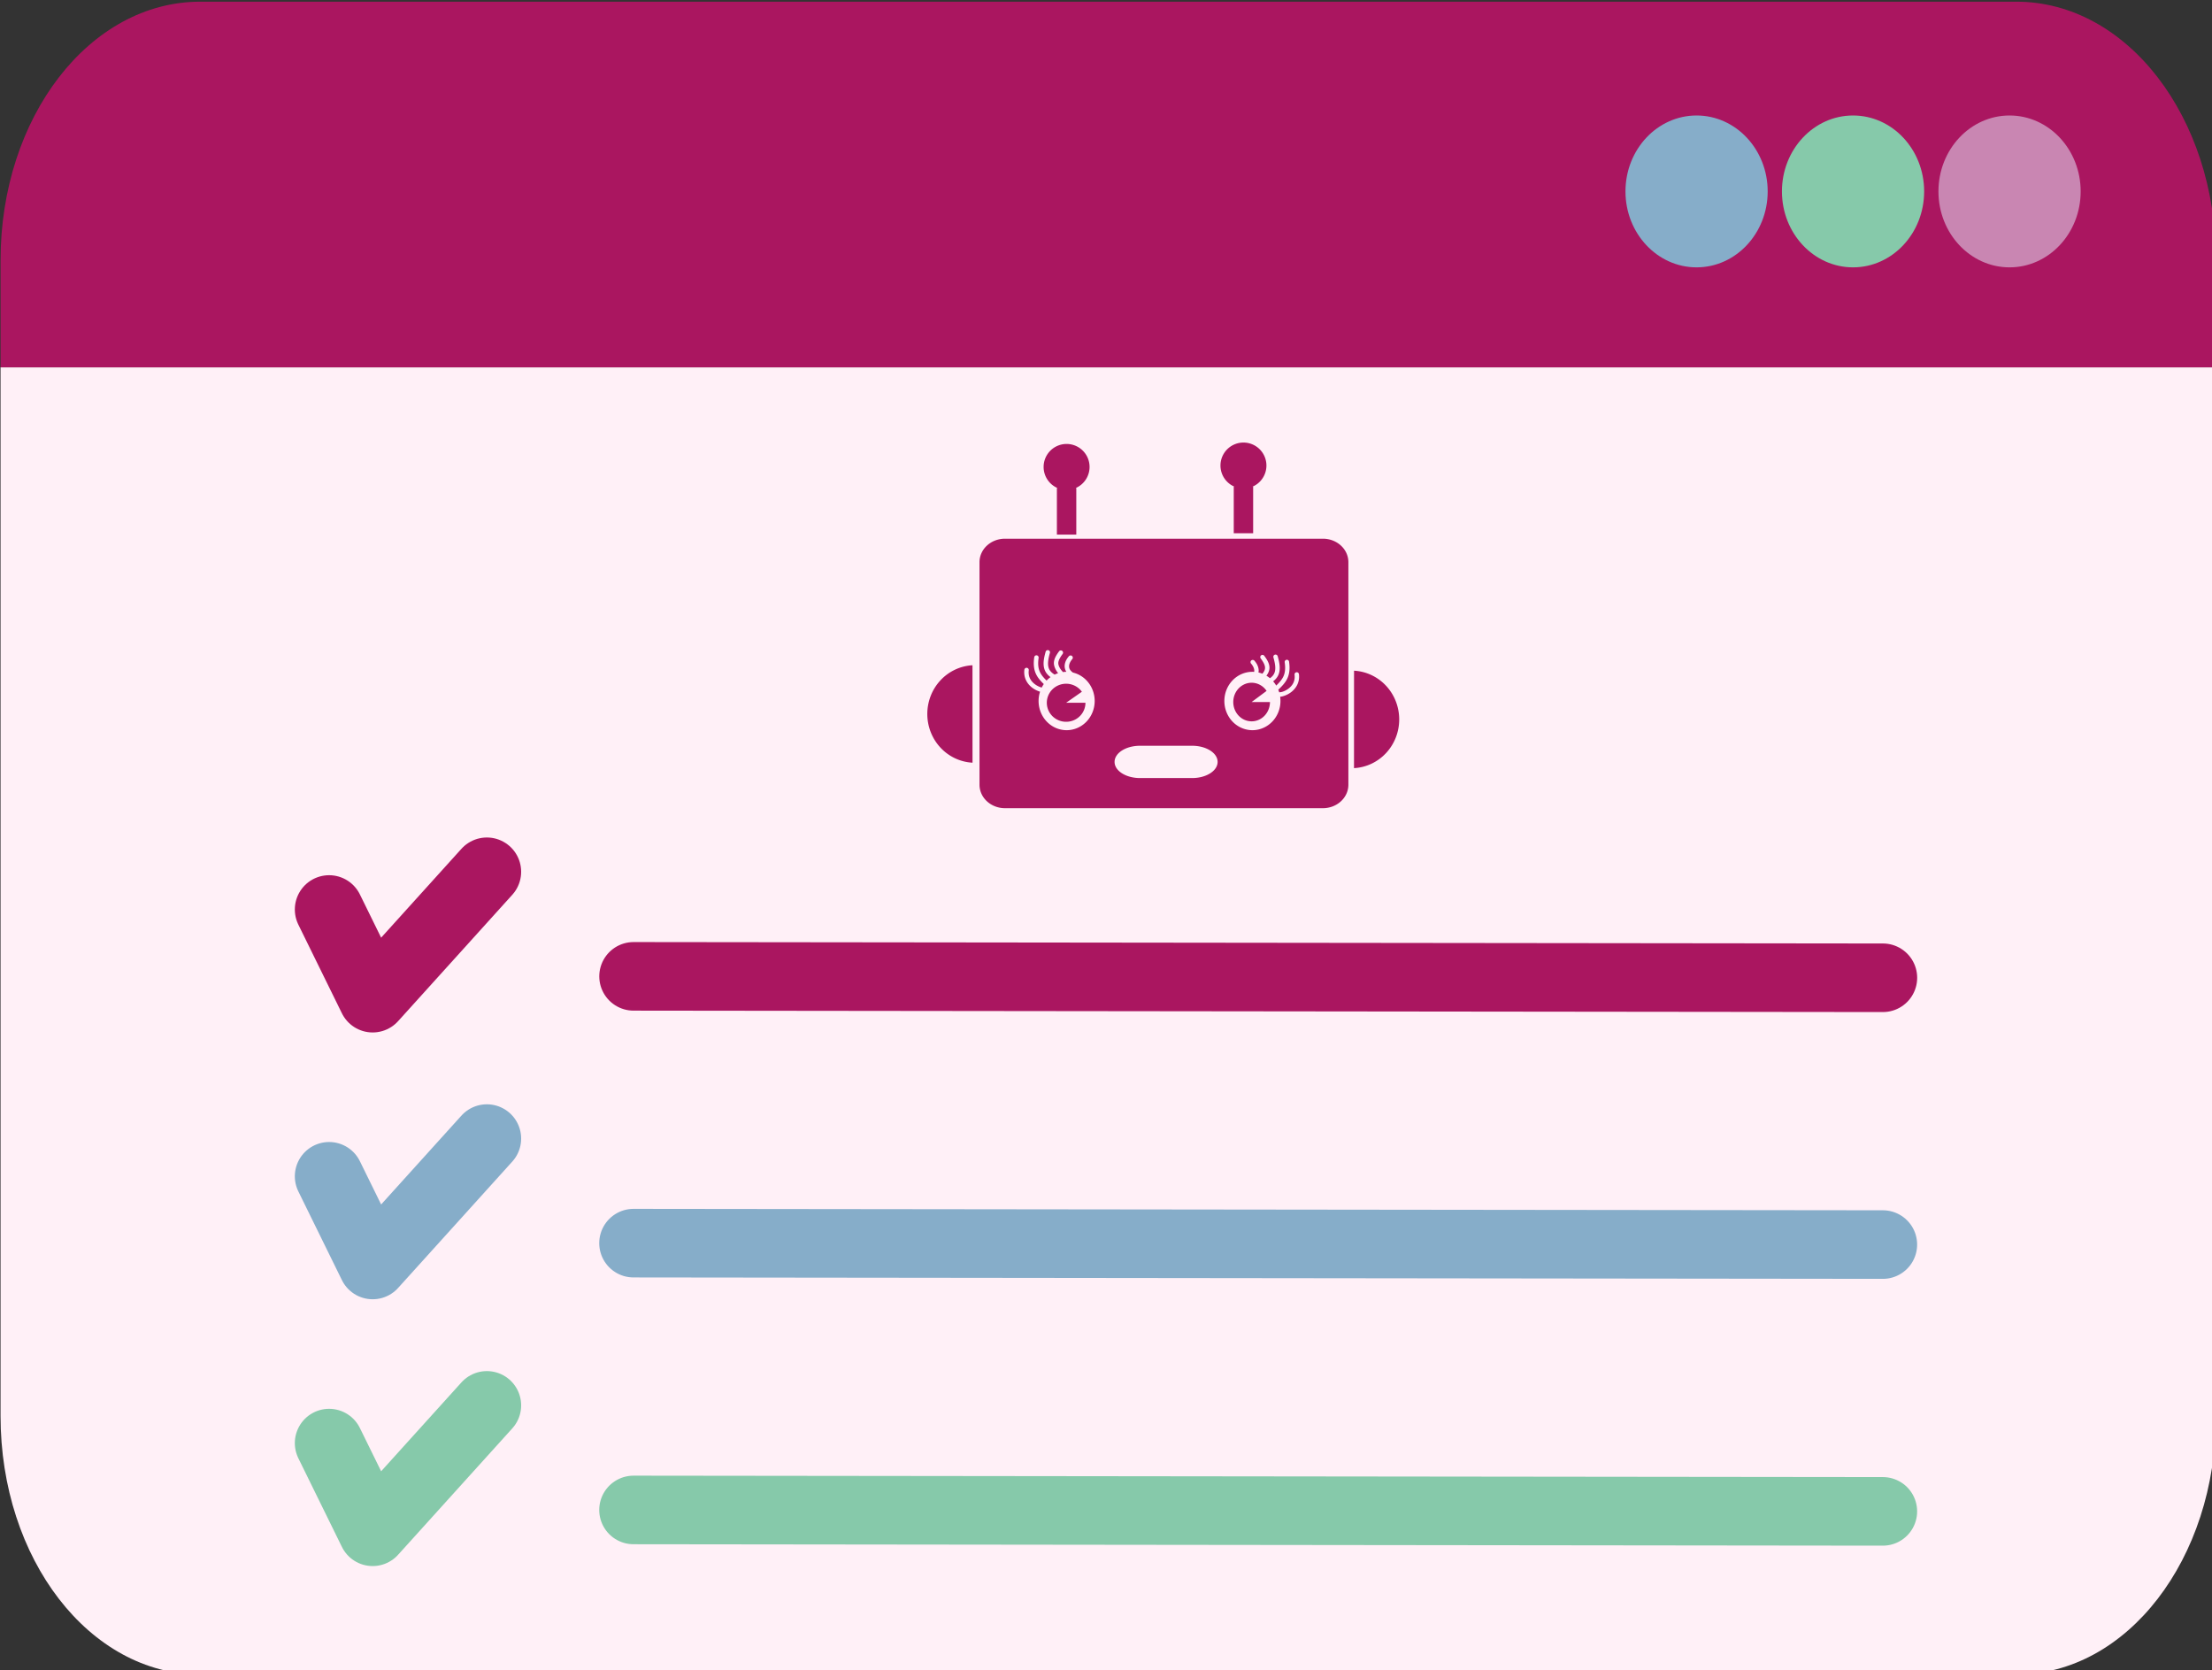 <?xml version="1.0" encoding="UTF-8" standalone="no"?>
<svg
   width="199.996"
   height="150.973"
   viewBox="0 0 52.916 39.945"
   version="1.1"
   id="svg8"
   inkscape:version="1.1.1 (3bf5ae0d25, 2021-09-20)"
   sodipodi:docname="gotodotxt.svg"
   inkscape:export-filename="/home/karma/Obrazy/gotodotxt.svg"
   inkscape:export-xdpi="59"
   inkscape:export-ydpi="59"
   xmlns:inkscape="http://www.inkscape.org/namespaces/inkscape"
   xmlns:sodipodi="http://sodipodi.sourceforge.net/DTD/sodipodi-0.dtd"
   xmlns="http://www.w3.org/2000/svg"
   xmlns:svg="http://www.w3.org/2000/svg"
   xmlns:rdf="http://www.w3.org/1999/02/22-rdf-syntax-ns#"
   xmlns:cc="http://creativecommons.org/ns#"
   xmlns:dc="http://purl.org/dc/elements/1.1/">
  <rect x="0" y="0" width="52.916" height="39.945" fill="#333333" stroke="none"/>
  <defs
     id="defs2" />
  <sodipodi:namedview
     id="base"
     pagecolor="#ffffff"
     bordercolor="#666666"
     borderopacity="1.0"
     inkscape:pageopacity="0.0"
     inkscape:pageshadow="2"
     inkscape:zoom="2"
     inkscape:cx="133"
     inkscape:cy="19.75"
     inkscape:document-units="mm"
     inkscape:current-layer="layer1"
     inkscape:document-rotation="0"
     showgrid="false"
     inkscape:window-width="1920"
     inkscape:window-height="1016"
     inkscape:window-x="0"
     inkscape:window-y="0"
     inkscape:window-maximized="1"
     inkscape:snap-others="false"
     inkscape:object-nodes="false"
     fit-margin-top="0"
     fit-margin-left="0"
     fit-margin-right="0"
     fit-margin-bottom="0"
     units="px"
     inkscape:pagecheckerboard="0" />
  <g
     inkscape:label="Warstwa 1"
     inkscape:groupmode="layer"
     id="layer1"
     transform="translate(-48.836,-62.934)">
    <path
       id="rect975"
       style="fill:#fff0f7;fill-opacity:1;stroke-width:1.285;stroke-linecap:round;stop-color:#000000"
       d="M 231.32,127.461 H 31.324 v 94.627 c 0,12.933 8.041,23.346 18.029,23.346 H 213.291 c 9.988,0 18.029,-10.412 18.029,-23.346 z"
       transform="matrix(0.265,0,0,0.265,40.548,37.942)" />
    <g
       id="g923"
       transform="matrix(0.132,0,0,0.132,65.667,68.51)"
       style="stroke-width:7.603">
      <path
         id="rect833"
         style="fill:#aa1660;fill-opacity:1;fill-rule:nonzero;stroke-width:9.771;stop-color:#000000"
         d="m 53.137,65.742 c -9.661,0 -17.439,7.168 -17.439,16.072 V 233.918 c 0,8.904 7.778,16.072 17.439,16.072 H 270.523 c 9.661,0 17.439,-7.168 17.439,-16.072 V 81.814 c 0,-8.904 -7.778,-16.072 -17.439,-16.072 z m 29.277,76.174 c 0.135,0.002 0.269,0.021 0.398,0.059 0.8,0.232 1.262,1.066 1.033,1.867 -1.281,4.468 -1.623,7.72 -0.893,10.07 0.574,1.849 1.801,3.35 4.146,4.744 a 19.181,19.958 0 0 1 2.357,-0.963 c -1.82,-2.267 -3.044,-5.101 -2.881,-7.34 0.185,-2.536 1.525,-4.911 3.537,-7.619 0.278,-0.371 0.71,-0.594 1.174,-0.605 0.34,-0.01 0.673,0.095 0.945,0.297 0.67,0.499 0.809,1.447 0.309,2.117 -1.879,2.529 -2.837,4.465 -2.951,6.031 -0.114,1.566 0.926,3.896 2.826,5.924 0.122,0.13 0.21,0.279 0.277,0.434 a 19.181,19.958 0 0 1 2.373,-0.184 c -0.882,-1.457 -1.229,-2.976 -1.123,-4.395 0.201,-2.708 1.695,-4.883 2.91,-6.268 0.26,-0.296 0.625,-0.479 1.018,-0.51 0.023,-0.001 0.046,-0.002 0.068,-0.002 0.383,-0.014 0.758,0.119 1.047,0.371 0.629,0.55 0.692,1.507 0.141,2.135 -0.952,1.084 -2.041,2.844 -2.164,4.502 -0.11,1.479 0.318,3.009 2.617,4.672 a 19.181,19.958 0 0 1 14.885,19.451 19.181,19.958 0 0 1 -19.18,19.957 19.181,19.958 0 0 1 -19.18,-19.957 19.181,19.958 0 0 1 1.004,-6.373 c -0.176,-0.053 -0.343,-0.097 -0.527,-0.158 -1.529,-0.507 -3.246,-1.346 -4.857,-2.568 -3.223,-2.444 -6.029,-6.621 -5.338,-12.285 0.092,-0.752 0.727,-1.32 1.484,-1.328 0.067,8e-4 0.133,0.006 0.199,0.016 0.83,0.099 1.422,0.852 1.322,1.682 -0.555,4.55 1.536,7.517 4.162,9.508 1.313,0.996 2.761,1.702 3.98,2.105 0.255,0.085 0.498,0.142 0.734,0.195 a 19.181,19.958 0 0 1 1.396,-2.373 c -2.243,-2.183 -4.119,-4.289 -5.336,-6.873 -1.433,-3.042 -1.881,-6.661 -1.188,-11.486 0.107,-0.752 0.755,-1.307 1.514,-1.299 0.067,2e-4 0.133,0.005 0.199,0.014 0.825,0.122 1.395,0.888 1.275,1.713 -0.639,4.445 -0.214,7.328 0.938,9.773 0.945,2.006 2.483,3.794 4.504,5.785 a 19.181,19.958 0 0 1 2.693,-2.381 c -2.105,-1.545 -3.526,-3.373 -4.207,-5.566 -1.029,-3.311 -0.464,-7.112 0.879,-11.797 0.189,-0.655 0.794,-1.103 1.477,-1.092 z m 155.727,3.041 a 1.512,1.512 0 0 1 1.465,1.094 c 1.343,4.685 1.907,8.485 0.879,11.797 -0.658,2.119 -1.996,3.898 -3.98,5.41 a 19.181,19.958 0 0 1 2.107,2.895 c 2.203,-2.136 3.869,-4.019 4.869,-6.143 1.152,-2.445 1.57,-5.329 0.932,-9.773 a 1.512,1.512 0 0 1 1.283,-1.711 1.512,1.512 0 0 1 0.162,-0.016 h 0.002 a 1.512,1.512 0 0 1 1.541,1.299 c 0.694,4.825 0.246,8.444 -1.188,11.486 -1.37,2.909 -3.56,5.208 -6.191,7.699 a 19.181,19.958 0 0 1 0.615,1.752 1.512,1.512 0 0 1 0.025,0.006 c 0.026,0.006 1.134,-0.002 2.354,-0.406 1.22,-0.404 2.666,-1.108 3.979,-2.104 2.626,-1.991 4.719,-4.957 4.164,-9.508 a 1.512,1.512 0 0 1 1.314,-1.684 1.512,1.512 0 0 1 0.162,-0.016 1.512,1.512 0 0 1 1.521,1.33 c 0.691,5.664 -2.115,9.839 -5.338,12.283 -1.612,1.222 -3.328,2.062 -4.857,2.568 -0.984,0.326 -1.836,0.532 -2.654,0.572 a 19.181,19.958 0 0 1 0.205,2.916 19.181,19.958 0 0 1 -19.18,19.957 19.181,19.958 0 0 1 -19.182,-19.957 19.181,19.958 0 0 1 19.182,-19.959 19.181,19.958 0 0 1 1.203,0.041 c 0.067,-0.394 0.081,-0.783 0.053,-1.168 -0.123,-1.658 -1.22,-3.412 -2.172,-4.496 a 1.512,1.512 0 0 1 0.141,-2.133 1.512,1.512 0 0 1 0.879,-0.369 1.512,1.512 0 0 1 0.06,-0.004 1.512,1.512 0 0 1 1.195,0.512 c 1.215,1.384 2.707,3.56 2.908,6.268 0.044,0.594 -0.003,1.207 -0.121,1.824 a 19.181,19.958 0 0 1 2.668,0.828 c 1.453,-1.712 1.911,-3.032 1.809,-4.432 -0.114,-1.566 -1.074,-3.501 -2.953,-6.029 a 1.512,1.512 0 0 1 0.316,-2.119 1.512,1.512 0 0 1 0.9,-0.295 1.512,1.512 0 0 1 1.211,0.605 c 2.012,2.708 3.358,5.081 3.543,7.617 0.151,2.065 -0.586,4.064 -2.062,6.018 a 19.181,19.958 0 0 1 2.414,1.717 c 1.779,-1.239 2.776,-2.581 3.273,-4.184 0.73,-2.351 0.38,-5.594 -0.9,-10.062 a 1.512,1.512 0 0 1 1.041,-1.867 1.512,1.512 0 0 1 0.354,-0.059 h 0.002 a 1.512,1.512 0 0 1 0.047,-0.002 z m -92.635,62.348 h 35.586 c 9.661,0 17.438,4.925 17.438,11.043 0,6.117 -7.776,11.043 -17.438,11.043 h -35.586 c -9.661,0 -17.439,-4.925 -17.439,-11.043 0,-6.117 7.778,-11.043 17.439,-11.043 z"
         transform="matrix(0.265,0,0,0.265,40.548,37.942)" />
      <path
         id="rect2836-3"
         style="fill:#aa1660;fill-opacity:1;fill-rule:evenodd;stroke:none;stroke-width:2.585;stroke-miterlimit:4;stroke-dasharray:none;stroke-opacity:1;stop-color:#000000"
         d="m 97.833,37.942 a 4.164,4.164 0 0 0 -4.155,4.164 4.164,4.164 0 0 0 2.526,3.828 h -0.119 v 8.435 h 3.515 v -8.435 h -0.118 a 4.164,4.164 0 0 0 2.524,-3.828 4.164,4.164 0 0 0 -4.164,-4.164 4.164,4.164 0 0 0 -0.009,0 z" />
      <path
         style="fill:#aa1660;fill-opacity:1;fill-rule:evenodd;stroke:none;stroke-width:2.585;stroke-opacity:1;stop-color:#000000"
         id="path869"
         sodipodi:type="arc"
         sodipodi:cx="87.119606"
         sodipodi:cy="-49.189617"
         sodipodi:rx="8.839097"
         sodipodi:ry="8.6414032"
         sodipodi:start="0.051963985"
         sodipodi:end="3.0888476"
         sodipodi:arc-type="arc"
         d="m 95.947,-48.741 a 8.839,8.641 0 0 1 -8.824,8.193 8.839,8.641 0 0 1 -8.83,-8.186"
         transform="rotate(90)"
         sodipodi:open="true" />
      <path
         id="rect2836"
         style="fill:#aa1660;fill-opacity:1;fill-rule:evenodd;stroke:none;stroke-width:2.585;stroke-miterlimit:4;stroke-dasharray:none;stroke-opacity:1;stop-color:#000000"
         d="m 65.781,38.196 a 4.164,4.164 0 0 0 -4.155,4.164 4.164,4.164 0 0 0 2.526,3.828 h -0.119 v 8.435 h 3.515 v -8.435 h -0.118 a 4.164,4.164 0 0 0 2.524,-3.828 4.164,4.164 0 0 0 -4.164,-4.164 4.164,4.164 0 0 0 -0.009,0 z" />
      <path
         style="fill:#aa1660;fill-opacity:1;fill-rule:evenodd;stroke:none;stroke-width:2.585;stroke-opacity:1;stop-color:#000000"
         id="path869-6"
         sodipodi:type="arc"
         sodipodi:cx="88.106071"
         sodipodi:cy="117.42777"
         sodipodi:rx="8.839097"
         sodipodi:ry="8.6414032"
         sodipodi:start="0.051963985"
         sodipodi:end="3.0888476"
         sodipodi:arc-type="arc"
         transform="matrix(0,1,1,0,0,0)"
         sodipodi:open="true"
         d="m 96.933,117.877 a 8.839,8.641 0 0 1 -8.824,8.193 8.839,8.641 0 0 1 -8.83,-8.186" />
      <path
         style="fill:#aa1660;fill-opacity:1;fill-rule:evenodd;stroke:none;stroke-width:2.585;stroke-miterlimit:4;stroke-dasharray:none;stroke-opacity:1;stop-color:#000000"
         id="path2887"
         sodipodi:type="arc"
         sodipodi:cx="65.706718"
         sodipodi:cy="85.088219"
         sodipodi:rx="3.5008411"
         sodipodi:ry="3.4475193"
         sodipodi:start="0"
         sodipodi:end="5.6651713"
         sodipodi:arc-type="slice"
         d="m 69.208,85.088 a 3.501,3.448 0 0 1 -2.962,3.406 3.501,3.448 0 0 1 -3.874,-2.358 3.501,3.448 0 0 1 1.77,-4.132 3.501,3.448 0 0 1 4.418,1.086 l -2.853,1.998 z" />
      <path
         style="fill:#aa1660;fill-opacity:1;fill-rule:evenodd;stroke:none;stroke-width:2.585;stroke-miterlimit:4;stroke-dasharray:none;stroke-opacity:1;stop-color:#000000"
         id="path2887-7"
         sodipodi:type="arc"
         sodipodi:cx="99.321495"
         sodipodi:cy="84.957176"
         sodipodi:rx="3.3243835"
         sodipodi:ry="3.4952962"
         sodipodi:start="0"
         sodipodi:end="5.667659"
         sodipodi:arc-type="slice"
         d="m 102.646,84.957 a 3.324,3.495 0 0 1 -2.815,3.454 3.324,3.495 0 0 1 -3.678,-2.395 3.324,3.495 0 0 1 1.687,-4.188 3.324,3.495 0 0 1 4.195,1.111 l -2.714,2.018 z" />
    </g>
    <path
       id="path4101"
       style="fill:#aa1660;fill-opacity:1;stroke-width:1.285;stroke-linecap:round;stop-color:#000000"
       d="m 49.354,94.461 c -9.988,-10e-7 -18.029,10.412 -18.029,23.346 v 9.654 H 231.32 v -9.654 c 0,-12.933 -8.041,-23.346 -18.029,-23.346 z"
       transform="matrix(0.265,0,0,0.265,40.548,37.942)" />
    <ellipse
       style="fill:#86adc9;fill-opacity:1;stroke-width:1.285;stroke-linecap:round;stop-color:#000000"
       id="path7832"
       cx="89.422"
       cy="67.512"
       rx="1.701"
       ry="1.816" />
    <ellipse
       style="fill:#86c9aa;fill-opacity:1;stroke-width:1.285;stroke-linecap:round;stop-color:#000000"
       id="ellipse10569"
       cx="93.165"
       cy="67.512"
       rx="1.701"
       ry="1.816" />
    <ellipse
       style="fill:#c986b2;fill-opacity:1;stroke-width:1.285;stroke-linecap:round;stop-color:#000000"
       id="ellipse10571"
       cx="96.909"
       cy="67.512"
       rx="1.701"
       ry="1.816" />
    <g
       id="g29964"
       transform="translate(3.875)">
      <path
         style="fill:none;fill-opacity:1;stroke:#aa1660;stroke-width:1.64;stroke-linecap:round;stroke-linejoin:round;stroke-miterlimit:4;stroke-dasharray:none;stroke-opacity:1;stop-color:#000000"
         d="m 52.834,84.686 1.042,2.121 2.732,-3.023"
         id="path11174" />
      <path
         style="fill:#25cabb;fill-opacity:1;stroke:#aa1660;stroke-width:1.64;stroke-linecap:round;stroke-linejoin:round;stroke-miterlimit:4;stroke-dasharray:none;stroke-opacity:1;stop-color:#000000"
         d="m 60.117,86.285 29.887,0.034"
         id="path18368" />
    </g>
    <g
       id="g29956"
       transform="translate(3.79,0.366)">
      <path
         style="fill:none;fill-opacity:1;stroke:#86adc9;stroke-width:1.64;stroke-linecap:round;stroke-linejoin:round;stroke-miterlimit:4;stroke-dasharray:none;stroke-opacity:1;stop-color:#000000"
         d="m 52.919,90.701 1.042,2.121 2.732,-3.023"
         id="path11174-7" />
      <path
         style="fill:#5acaa6;fill-opacity:1;stroke:#86adc9;stroke-width:1.64;stroke-linecap:round;stroke-linejoin:round;stroke-miterlimit:4;stroke-dasharray:none;stroke-opacity:1;stop-color:#000000"
         d="m 60.201,92.3 29.887,0.034"
         id="path18368-4" />
    </g>
    <g
       id="g29960"
       transform="translate(3.79)">
      <path
         style="fill:none;fill-opacity:1;stroke:#86c9aa;stroke-width:1.64;stroke-linecap:round;stroke-linejoin:round;stroke-miterlimit:4;stroke-dasharray:none;stroke-opacity:1;stop-color:#000000"
         d="m 52.919,97.448 1.042,2.121 2.732,-3.023"
         id="path11174-5" />
      <path
         style="fill:#fff0f7;fill-opacity:1;stroke:#86c9aa;stroke-width:1.64;stroke-linecap:round;stroke-linejoin:round;stroke-miterlimit:4;stroke-dasharray:none;stroke-opacity:1;stop-color:#000000"
         d="m 60.201,99.047 29.887,0.034"
         id="path18368-9" />
    </g>
  </g>
</svg>

